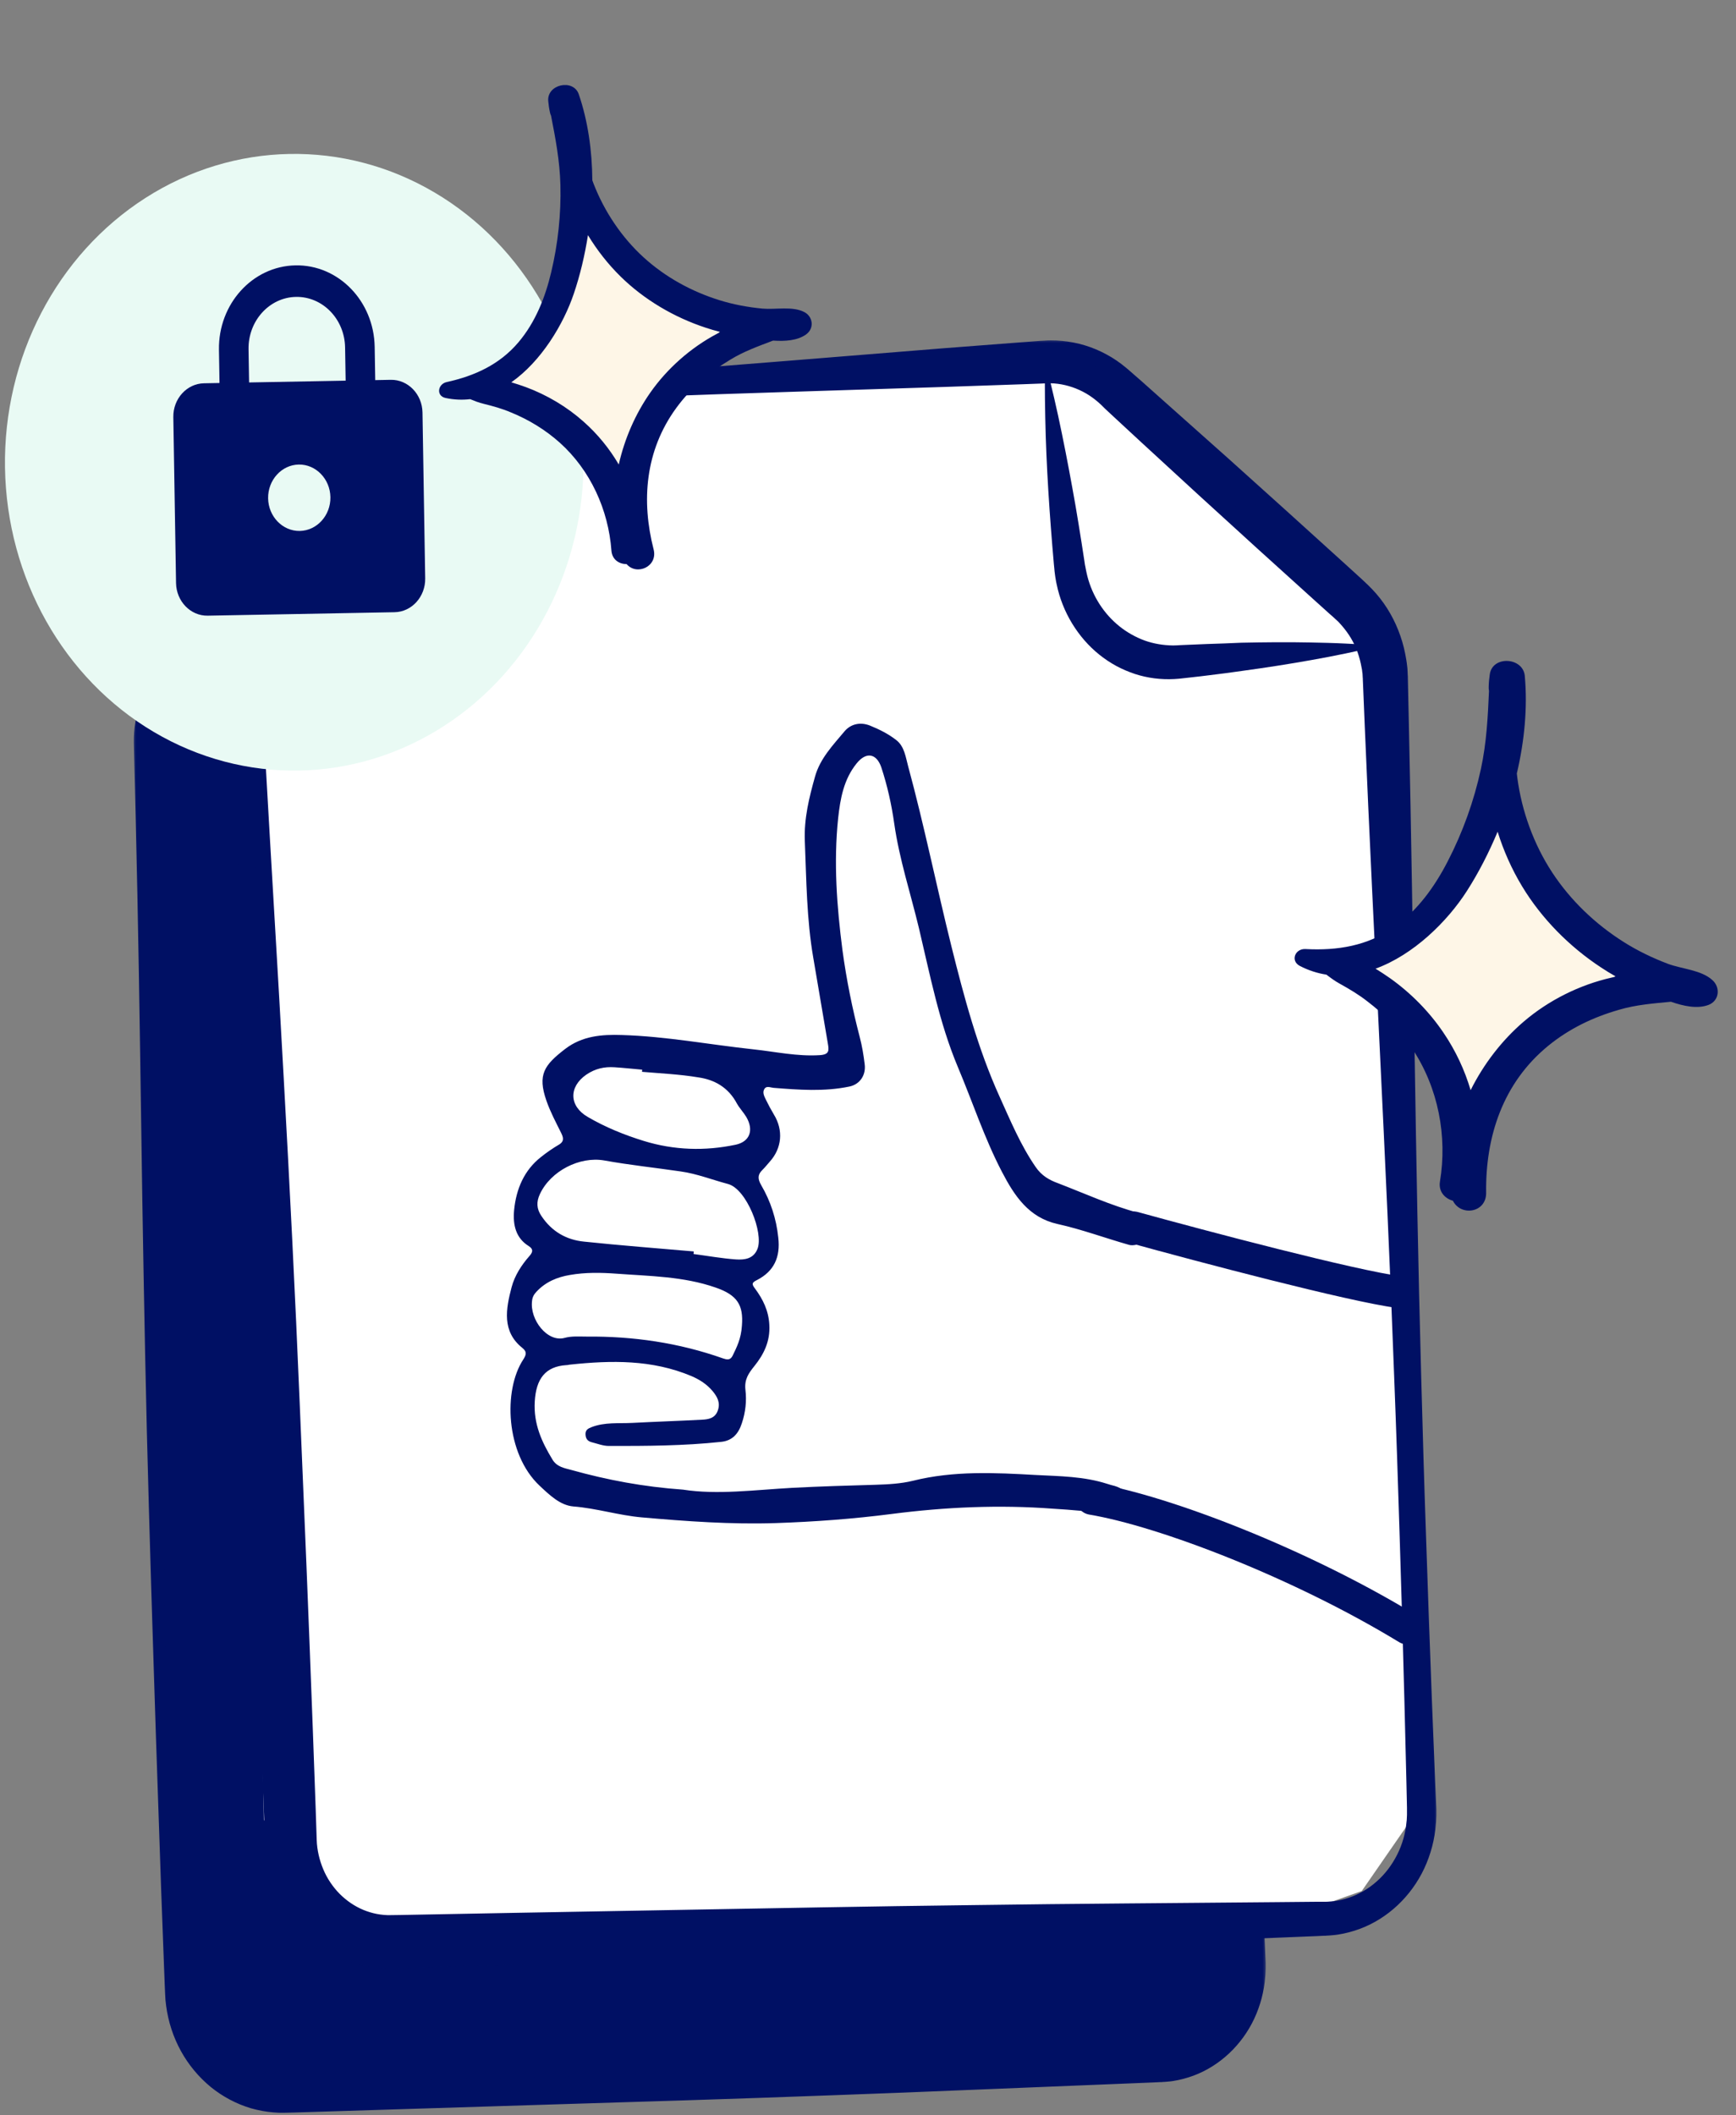 <svg width="165" height="201" viewBox="0 0 165 201" fill="none" xmlns="http://www.w3.org/2000/svg">
<rect x="0" y="0" width="165" height="201" fill="#808080" stroke="none"/>
<mask id="path-1-outside-1" maskUnits="userSpaceOnUse" x="12.479" y="55.199" width="108" height="146" fill="black">
<rect fill="white" x="12.479" y="55.199" width="108" height="146"/>
<path d="M22.058 60.781C26.596 60.536 31.125 60.26 35.663 59.973C37.927 59.824 40.191 59.675 42.465 59.516L45.867 59.282L49.268 59.037L56.061 58.527L62.853 57.985L76.428 56.89L83.221 56.369L84.917 56.242L85.126 56.231C85.196 56.231 85.266 56.221 85.346 56.221C85.505 56.21 85.665 56.199 85.824 56.199C86.144 56.199 86.463 56.21 86.782 56.242C88.079 56.359 89.335 56.741 90.482 57.368C91.061 57.677 91.6 58.049 92.108 58.474L92.298 58.633L92.467 58.782L92.796 59.069L93.455 59.643L96.068 61.971L101.295 66.627C104.766 69.742 108.237 72.877 111.688 76.013L112.985 77.193L113.304 77.491L113.463 77.64L113.643 77.81C113.763 77.927 113.882 78.043 114.002 78.171C114.112 78.299 114.231 78.416 114.341 78.543C115.229 79.564 115.917 80.775 116.366 82.083C116.595 82.731 116.755 83.412 116.865 84.092C116.895 84.262 116.915 84.432 116.934 84.602C116.954 84.772 116.974 84.942 116.974 85.123L116.984 85.378L116.994 85.506V85.623L117.004 86.08L117.084 89.704C117.513 109.061 117.643 128.418 118.181 147.775C118.311 152.612 118.451 157.448 118.62 162.285L118.87 169.534L119.139 176.784L119.428 184.034L119.508 185.851L119.528 186.308L119.538 186.542V186.787V187.031L119.528 187.276L119.518 187.52C119.518 187.605 119.508 187.68 119.498 187.765C119.408 189.051 119.069 190.326 118.53 191.485C117.443 193.813 115.488 195.663 113.164 196.524C112.586 196.736 111.987 196.896 111.379 196.991C111.229 197.013 111.07 197.034 110.92 197.044C110.77 197.066 110.611 197.066 110.461 197.076L110.341 197.087H110.232L110.022 197.098L109.593 197.119L106.192 197.257L92.577 197.81L85.774 198.086L78.962 198.341C69.885 198.681 60.808 198.958 51.732 199.234L38.117 199.659L31.304 199.872L27.903 199.978L27.045 200C26.875 200 26.716 200 26.546 200L26.048 199.968C25.379 199.914 24.721 199.787 24.073 199.606C22.786 199.224 21.559 198.575 20.502 197.714C19.445 196.842 18.537 195.758 17.859 194.525C17.18 193.292 16.732 191.921 16.542 190.496L16.482 189.965C16.472 189.784 16.462 189.614 16.452 189.433L16.412 188.519L16.343 186.702C16.153 181.865 15.983 177.028 15.824 172.192C15.654 167.355 15.495 162.519 15.345 157.682C15.195 152.846 15.036 148.009 14.906 143.172C14.627 133.489 14.447 123.805 14.288 114.132C14.138 104.448 14.018 94.775 13.819 85.091L13.739 81.466L13.659 77.841L13.48 70.571C13.46 69.327 13.669 68.094 14.088 66.935C14.507 65.787 15.136 64.714 15.924 63.821C16.712 62.917 17.669 62.184 18.716 61.663C19.764 61.142 20.901 60.844 22.058 60.781ZM22.078 61.1C20.961 61.163 19.863 61.461 18.856 61.961C17.839 62.481 16.921 63.194 16.173 64.065C15.425 64.937 14.826 65.968 14.437 67.084C14.058 68.19 13.879 69.38 13.919 70.56C14.018 72.973 14.138 75.397 14.258 77.81L14.437 81.434L14.627 85.059C15.136 94.722 15.724 104.384 16.283 114.047C16.831 123.709 17.36 133.372 17.799 143.045C18.018 147.881 18.218 152.718 18.417 157.544C18.627 162.381 18.816 167.217 19.006 172.054C19.195 176.89 19.375 181.727 19.544 186.563L19.604 188.381L19.634 189.274C19.644 189.402 19.644 189.519 19.654 189.646L19.694 190.018C19.823 190.996 20.133 191.953 20.592 192.814C21.06 193.675 21.679 194.44 22.417 195.046C23.155 195.663 24.003 196.12 24.891 196.385C25.339 196.524 25.798 196.609 26.267 196.651L26.616 196.672C26.736 196.672 26.855 196.672 26.965 196.672L27.803 196.662L31.204 196.598L38.017 196.47L51.642 196.226C60.719 196.066 69.805 195.886 78.882 195.779L85.695 195.694L92.507 195.631L106.132 195.514L109.533 195.482H109.962H110.172H110.282H110.381C110.511 195.471 110.641 195.482 110.77 195.461C110.9 195.45 111.03 195.439 111.159 195.429C111.678 195.365 112.187 195.248 112.685 195.078C113.683 194.738 114.61 194.196 115.418 193.473C116.226 192.761 116.895 191.868 117.393 190.879C117.892 189.891 118.201 188.796 118.301 187.669C118.311 187.595 118.321 187.531 118.321 187.456L118.331 187.244L118.341 187.031V186.819V186.606V186.383L118.331 185.926L118.291 184.108L118.111 176.848L117.912 169.588L117.693 162.327C117.543 157.491 117.383 152.654 117.194 147.818C116.486 128.471 115.378 109.146 114.571 89.811L114.421 86.186L114.401 85.729V85.612L114.391 85.516L114.381 85.325C114.381 85.197 114.361 85.07 114.341 84.942C114.331 84.815 114.311 84.687 114.281 84.56C114.192 84.049 114.062 83.55 113.892 83.071C113.723 82.593 113.503 82.125 113.244 81.689C112.985 81.254 112.685 80.85 112.356 80.467C112.276 80.371 112.187 80.286 112.107 80.191C112.027 80.095 111.927 80.01 111.838 79.925L111.698 79.797L111.538 79.649L111.209 79.362L109.912 78.192C106.441 75.067 102.99 71.931 99.539 68.774L94.382 64.033L91.809 61.652L91.171 61.057L90.881 60.77L90.722 60.621L90.582 60.494C90.203 60.164 89.804 59.867 89.365 59.611C88.507 59.112 87.55 58.782 86.572 58.655C86.323 58.623 86.084 58.602 85.834 58.602C85.715 58.602 85.585 58.602 85.465 58.602C85.405 58.602 85.326 58.602 85.256 58.612L85.046 58.623L83.341 58.687L76.528 58.92L62.913 59.356L56.1 59.58L49.288 59.824L45.887 59.952L42.485 60.09C40.221 60.185 37.947 60.281 35.683 60.387C31.145 60.611 26.606 60.844 22.078 61.1Z"/>
</mask>
<path d="M22.058 60.781C26.596 60.536 31.125 60.26 35.663 59.973C37.927 59.824 40.191 59.675 42.465 59.516L45.867 59.282L49.268 59.037L56.061 58.527L62.853 57.985L76.428 56.89L83.221 56.369L84.917 56.242L85.126 56.231C85.196 56.231 85.266 56.221 85.346 56.221C85.505 56.21 85.665 56.199 85.824 56.199C86.144 56.199 86.463 56.21 86.782 56.242C88.079 56.359 89.335 56.741 90.482 57.368C91.061 57.677 91.6 58.049 92.108 58.474L92.298 58.633L92.467 58.782L92.796 59.069L93.455 59.643L96.068 61.971L101.295 66.627C104.766 69.742 108.237 72.877 111.688 76.013L112.985 77.193L113.304 77.491L113.463 77.64L113.643 77.81C113.763 77.927 113.882 78.043 114.002 78.171C114.112 78.299 114.231 78.416 114.341 78.543C115.229 79.564 115.917 80.775 116.366 82.083C116.595 82.731 116.755 83.412 116.865 84.092C116.895 84.262 116.915 84.432 116.934 84.602C116.954 84.772 116.974 84.942 116.974 85.123L116.984 85.378L116.994 85.506V85.623L117.004 86.08L117.084 89.704C117.513 109.061 117.643 128.418 118.181 147.775C118.311 152.612 118.451 157.448 118.62 162.285L118.87 169.534L119.139 176.784L119.428 184.034L119.508 185.851L119.528 186.308L119.538 186.542V186.787V187.031L119.528 187.276L119.518 187.52C119.518 187.605 119.508 187.68 119.498 187.765C119.408 189.051 119.069 190.326 118.53 191.485C117.443 193.813 115.488 195.663 113.164 196.524C112.586 196.736 111.987 196.896 111.379 196.991C111.229 197.013 111.07 197.034 110.92 197.044C110.77 197.066 110.611 197.066 110.461 197.076L110.341 197.087H110.232L110.022 197.098L109.593 197.119L106.192 197.257L92.577 197.81L85.774 198.086L78.962 198.341C69.885 198.681 60.808 198.958 51.732 199.234L38.117 199.659L31.304 199.872L27.903 199.978L27.045 200C26.875 200 26.716 200 26.546 200L26.048 199.968C25.379 199.914 24.721 199.787 24.073 199.606C22.786 199.224 21.559 198.575 20.502 197.714C19.445 196.842 18.537 195.758 17.859 194.525C17.18 193.292 16.732 191.921 16.542 190.496L16.482 189.965C16.472 189.784 16.462 189.614 16.452 189.433L16.412 188.519L16.343 186.702C16.153 181.865 15.983 177.028 15.824 172.192C15.654 167.355 15.495 162.519 15.345 157.682C15.195 152.846 15.036 148.009 14.906 143.172C14.627 133.489 14.447 123.805 14.288 114.132C14.138 104.448 14.018 94.775 13.819 85.091L13.739 81.466L13.659 77.841L13.48 70.571C13.46 69.327 13.669 68.094 14.088 66.935C14.507 65.787 15.136 64.714 15.924 63.821C16.712 62.917 17.669 62.184 18.716 61.663C19.764 61.142 20.901 60.844 22.058 60.781ZM22.078 61.1C20.961 61.163 19.863 61.461 18.856 61.961C17.839 62.481 16.921 63.194 16.173 64.065C15.425 64.937 14.826 65.968 14.437 67.084C14.058 68.19 13.879 69.38 13.919 70.56C14.018 72.973 14.138 75.397 14.258 77.81L14.437 81.434L14.627 85.059C15.136 94.722 15.724 104.384 16.283 114.047C16.831 123.709 17.36 133.372 17.799 143.045C18.018 147.881 18.218 152.718 18.417 157.544C18.627 162.381 18.816 167.217 19.006 172.054C19.195 176.89 19.375 181.727 19.544 186.563L19.604 188.381L19.634 189.274C19.644 189.402 19.644 189.519 19.654 189.646L19.694 190.018C19.823 190.996 20.133 191.953 20.592 192.814C21.06 193.675 21.679 194.44 22.417 195.046C23.155 195.663 24.003 196.12 24.891 196.385C25.339 196.524 25.798 196.609 26.267 196.651L26.616 196.672C26.736 196.672 26.855 196.672 26.965 196.672L27.803 196.662L31.204 196.598L38.017 196.47L51.642 196.226C60.719 196.066 69.805 195.886 78.882 195.779L85.695 195.694L92.507 195.631L106.132 195.514L109.533 195.482H109.962H110.172H110.282H110.381C110.511 195.471 110.641 195.482 110.77 195.461C110.9 195.45 111.03 195.439 111.159 195.429C111.678 195.365 112.187 195.248 112.685 195.078C113.683 194.738 114.61 194.196 115.418 193.473C116.226 192.761 116.895 191.868 117.393 190.879C117.892 189.891 118.201 188.796 118.301 187.669C118.311 187.595 118.321 187.531 118.321 187.456L118.331 187.244L118.341 187.031V186.819V186.606V186.383L118.331 185.926L118.291 184.108L118.111 176.848L117.912 169.588L117.693 162.327C117.543 157.491 117.383 152.654 117.194 147.818C116.486 128.471 115.378 109.146 114.571 89.811L114.421 86.186L114.401 85.729V85.612L114.391 85.516L114.381 85.325C114.381 85.197 114.361 85.07 114.341 84.942C114.331 84.815 114.311 84.687 114.281 84.56C114.192 84.049 114.062 83.55 113.892 83.071C113.723 82.593 113.503 82.125 113.244 81.689C112.985 81.254 112.685 80.85 112.356 80.467C112.276 80.371 112.187 80.286 112.107 80.191C112.027 80.095 111.927 80.01 111.838 79.925L111.698 79.797L111.538 79.649L111.209 79.362L109.912 78.192C106.441 75.067 102.99 71.931 99.539 68.774L94.382 64.033L91.809 61.652L91.171 61.057L90.881 60.77L90.722 60.621L90.582 60.494C90.203 60.164 89.804 59.867 89.365 59.611C88.507 59.112 87.55 58.782 86.572 58.655C86.323 58.623 86.084 58.602 85.834 58.602C85.715 58.602 85.585 58.602 85.465 58.602C85.405 58.602 85.326 58.602 85.256 58.612L85.046 58.623L83.341 58.687L76.528 58.92L62.913 59.356L56.1 59.58L49.288 59.824L45.887 59.952L42.485 60.09C40.221 60.185 37.947 60.281 35.683 60.387C31.145 60.611 26.606 60.844 22.078 61.1Z" fill="#001064"/>
<path d="M22.058 60.781C26.596 60.536 31.125 60.26 35.663 59.973C37.927 59.824 40.191 59.675 42.465 59.516L45.867 59.282L49.268 59.037L56.061 58.527L62.853 57.985L76.428 56.89L83.221 56.369L84.917 56.242L85.126 56.231C85.196 56.231 85.266 56.221 85.346 56.221C85.505 56.21 85.665 56.199 85.824 56.199C86.144 56.199 86.463 56.21 86.782 56.242C88.079 56.359 89.335 56.741 90.482 57.368C91.061 57.677 91.6 58.049 92.108 58.474L92.298 58.633L92.467 58.782L92.796 59.069L93.455 59.643L96.068 61.971L101.295 66.627C104.766 69.742 108.237 72.877 111.688 76.013L112.985 77.193L113.304 77.491L113.463 77.64L113.643 77.81C113.763 77.927 113.882 78.043 114.002 78.171C114.112 78.299 114.231 78.416 114.341 78.543C115.229 79.564 115.917 80.775 116.366 82.083C116.595 82.731 116.755 83.412 116.865 84.092C116.895 84.262 116.915 84.432 116.934 84.602C116.954 84.772 116.974 84.942 116.974 85.123L116.984 85.378L116.994 85.506V85.623L117.004 86.08L117.084 89.704C117.513 109.061 117.643 128.418 118.181 147.775C118.311 152.612 118.451 157.448 118.62 162.285L118.87 169.534L119.139 176.784L119.428 184.034L119.508 185.851L119.528 186.308L119.538 186.542V186.787V187.031L119.528 187.276L119.518 187.52C119.518 187.605 119.508 187.68 119.498 187.765C119.408 189.051 119.069 190.326 118.53 191.485C117.443 193.813 115.488 195.663 113.164 196.524C112.586 196.736 111.987 196.896 111.379 196.991C111.229 197.013 111.07 197.034 110.92 197.044C110.77 197.066 110.611 197.066 110.461 197.076L110.341 197.087H110.232L110.022 197.098L109.593 197.119L106.192 197.257L92.577 197.81L85.774 198.086L78.962 198.341C69.885 198.681 60.808 198.958 51.732 199.234L38.117 199.659L31.304 199.872L27.903 199.978L27.045 200C26.875 200 26.716 200 26.546 200L26.048 199.968C25.379 199.914 24.721 199.787 24.073 199.606C22.786 199.224 21.559 198.575 20.502 197.714C19.445 196.842 18.537 195.758 17.859 194.525C17.18 193.292 16.732 191.921 16.542 190.496L16.482 189.965C16.472 189.784 16.462 189.614 16.452 189.433L16.412 188.519L16.343 186.702C16.153 181.865 15.983 177.028 15.824 172.192C15.654 167.355 15.495 162.519 15.345 157.682C15.195 152.846 15.036 148.009 14.906 143.172C14.627 133.489 14.447 123.805 14.288 114.132C14.138 104.448 14.018 94.775 13.819 85.091L13.739 81.466L13.659 77.841L13.48 70.571C13.46 69.327 13.669 68.094 14.088 66.935C14.507 65.787 15.136 64.714 15.924 63.821C16.712 62.917 17.669 62.184 18.716 61.663C19.764 61.142 20.901 60.844 22.058 60.781ZM22.078 61.1C20.961 61.163 19.863 61.461 18.856 61.961C17.839 62.481 16.921 63.194 16.173 64.065C15.425 64.937 14.826 65.968 14.437 67.084C14.058 68.19 13.879 69.38 13.919 70.56C14.018 72.973 14.138 75.397 14.258 77.81L14.437 81.434L14.627 85.059C15.136 94.722 15.724 104.384 16.283 114.047C16.831 123.709 17.36 133.372 17.799 143.045C18.018 147.881 18.218 152.718 18.417 157.544C18.627 162.381 18.816 167.217 19.006 172.054C19.195 176.89 19.375 181.727 19.544 186.563L19.604 188.381L19.634 189.274C19.644 189.402 19.644 189.519 19.654 189.646L19.694 190.018C19.823 190.996 20.133 191.953 20.592 192.814C21.06 193.675 21.679 194.44 22.417 195.046C23.155 195.663 24.003 196.12 24.891 196.385C25.339 196.524 25.798 196.609 26.267 196.651L26.616 196.672C26.736 196.672 26.855 196.672 26.965 196.672L27.803 196.662L31.204 196.598L38.017 196.47L51.642 196.226C60.719 196.066 69.805 195.886 78.882 195.779L85.695 195.694L92.507 195.631L106.132 195.514L109.533 195.482H109.962H110.172H110.282H110.381C110.511 195.471 110.641 195.482 110.77 195.461C110.9 195.45 111.03 195.439 111.159 195.429C111.678 195.365 112.187 195.248 112.685 195.078C113.683 194.738 114.61 194.196 115.418 193.473C116.226 192.761 116.895 191.868 117.393 190.879C117.892 189.891 118.201 188.796 118.301 187.669C118.311 187.595 118.321 187.531 118.321 187.456L118.331 187.244L118.341 187.031V186.819V186.606V186.383L118.331 185.926L118.291 184.108L118.111 176.848L117.912 169.588L117.693 162.327C117.543 157.491 117.383 152.654 117.194 147.818C116.486 128.471 115.378 109.146 114.571 89.811L114.421 86.186L114.401 85.729V85.612L114.391 85.516L114.381 85.325C114.381 85.197 114.361 85.07 114.341 84.942C114.331 84.815 114.311 84.687 114.281 84.56C114.192 84.049 114.062 83.55 113.892 83.071C113.723 82.593 113.503 82.125 113.244 81.689C112.985 81.254 112.685 80.85 112.356 80.467C112.276 80.371 112.187 80.286 112.107 80.191C112.027 80.095 111.927 80.01 111.838 79.925L111.698 79.797L111.538 79.649L111.209 79.362L109.912 78.192C106.441 75.067 102.99 71.931 99.539 68.774L94.382 64.033L91.809 61.652L91.171 61.057L90.881 60.77L90.722 60.621L90.582 60.494C90.203 60.164 89.804 59.867 89.365 59.611C88.507 59.112 87.55 58.782 86.572 58.655C86.323 58.623 86.084 58.602 85.834 58.602C85.715 58.602 85.585 58.602 85.465 58.602C85.405 58.602 85.326 58.602 85.256 58.612L85.046 58.623L83.341 58.687L76.528 58.92L62.913 59.356L56.1 59.58L49.288 59.824L45.887 59.952L42.485 60.09C40.221 60.185 37.947 60.281 35.683 60.387C31.145 60.611 26.606 60.844 22.078 61.1Z" stroke="#001064" stroke-width="1.517" mask="url(#path-1-outside-1)"/>
<path d="M85.345 57.422C85.644 58.485 85.894 59.548 86.143 60.611C86.393 61.674 86.622 62.747 86.841 63.821C87.28 65.958 87.679 68.105 88.058 70.263L88.328 71.878C88.417 72.421 88.497 72.952 88.587 73.494C88.667 74.036 88.757 74.568 88.836 75.11L88.896 75.514L88.916 75.609L88.936 75.695L88.966 75.865C88.986 75.982 89.006 76.088 89.036 76.205L89.076 76.375C89.086 76.428 89.106 76.481 89.116 76.545C89.574 78.32 90.602 79.893 91.968 80.988C92.307 81.265 92.677 81.509 93.055 81.722C93.434 81.934 93.823 82.115 94.233 82.264C95.04 82.551 95.898 82.689 96.766 82.7L97.095 82.689L97.474 82.668L98.242 82.636C98.751 82.615 99.27 82.593 99.778 82.572L101.314 82.519L102.85 82.455C104.905 82.413 106.95 82.391 109.015 82.434C110.042 82.455 111.069 82.476 112.107 82.529C113.134 82.572 114.171 82.636 115.199 82.721C114.191 82.976 113.174 83.199 112.167 83.412C111.159 83.624 110.142 83.816 109.124 83.996C107.099 84.358 105.065 84.677 103.03 84.953L101.504 85.166L99.978 85.357C99.469 85.421 98.96 85.485 98.452 85.538L97.684 85.623L97.305 85.665L96.866 85.697C95.689 85.761 94.482 85.612 93.345 85.24C92.776 85.049 92.218 84.815 91.689 84.528C91.16 84.241 90.652 83.901 90.173 83.518C88.268 81.987 86.881 79.723 86.373 77.257C86.353 77.183 86.343 77.108 86.323 77.023L86.283 76.789C86.253 76.63 86.233 76.481 86.213 76.322L86.183 76.088L86.173 75.971L86.163 75.865L86.123 75.461C86.073 74.919 86.034 74.376 85.984 73.824C85.944 73.282 85.894 72.74 85.854 72.187L85.734 70.55C85.585 68.371 85.465 66.181 85.395 63.991C85.365 62.896 85.335 61.801 85.325 60.696C85.315 59.622 85.305 58.517 85.345 57.422Z" fill="#001064"/>
<path d="M21.739 61.827L88.281 58.509L94.78 63.762L115.834 82.562L118.953 181.263V188.175L114.535 194.534L109.856 196.193L28.757 197.852H21.739L16.281 188.175L14.201 72.609V68.462L16.281 63.762L21.739 61.827Z" fill="#001064"/>
<path d="M30.875 38.181L101.548 34.644L108.449 40.245L130.81 60.291L134.123 165.537V172.907L129.43 179.687L124.461 181.456L38.329 183.225H30.875L25.078 172.907L22.869 49.679V45.257L25.078 40.245L30.875 38.181Z" fill="white"/>
<path fill-rule="evenodd" clip-rule="evenodd" d="M64.919 141.547C68.168 142.056 71.742 141.572 75.312 141.375C77.942 141.237 80.585 141.162 83.21 141.086C84.398 141.047 85.607 140.989 86.776 140.704C90.655 139.737 94.577 139.937 98.498 140.158C100.763 140.274 103.018 140.288 105.22 140.991C105.462 141.074 105.705 141.136 105.949 141.198C106.734 141.43 107.236 141.862 106.949 142.857C106.761 143.556 106.07 144.087 105.336 143.941C103.605 143.585 101.836 143.471 100.086 143.359C94.974 142.973 89.871 143.2 84.775 143.856C81.106 144.331 77.415 144.6 73.716 144.726C69.462 144.864 65.242 144.556 61.008 144.185C58.805 143.992 56.697 143.318 54.493 143.145C53.24 143.036 52.244 142.071 51.281 141.17C48.055 138.131 47.814 132.088 49.739 129.174C49.98 128.786 50.138 128.473 49.651 128.084C47.688 126.524 48.083 124.374 48.624 122.318C48.92 121.201 49.571 120.196 50.325 119.344C50.66 118.965 50.701 118.683 50.245 118.398C49.023 117.637 48.737 116.387 48.862 115.01C49.058 112.965 49.825 111.195 51.413 109.946C51.963 109.504 52.548 109.106 53.149 108.75C53.67 108.429 53.528 108.049 53.33 107.643C52.834 106.64 52.315 105.676 51.939 104.602C51.062 102.096 51.743 101.196 53.715 99.674C55.34 98.428 57.205 98.285 59.111 98.35C63.307 98.472 67.433 99.262 71.585 99.707C73.708 99.934 75.775 100.4 77.927 100.262C78.83 100.198 78.801 99.828 78.682 99.144C78.221 96.45 77.761 93.735 77.301 91.02C76.666 87.351 76.647 83.634 76.495 79.905C76.41 77.775 76.908 75.777 77.462 73.804C77.94 72.07 79.185 70.79 80.28 69.478C80.848 68.813 81.746 68.565 82.71 68.955C83.6 69.319 84.446 69.74 85.203 70.337C85.96 70.934 86.075 71.924 86.313 72.802C87.847 78.449 89.009 84.206 90.424 89.903C91.636 94.766 92.941 99.657 95.016 104.228C96.045 106.503 97.013 108.833 98.44 110.897C99.007 111.723 99.74 112.134 100.558 112.43C103.102 113.408 105.576 114.544 108.198 115.243C109.247 115.518 109.777 116.34 109.567 117.077C109.381 117.755 108.081 118.499 107.313 118.289C105.031 117.64 102.801 116.812 100.508 116.305C97.802 115.701 96.43 113.661 95.232 111.352C93.566 108.164 92.438 104.697 91.031 101.368C89.271 97.172 88.397 92.645 87.343 88.204C86.548 84.888 85.478 81.651 84.994 78.26C84.734 76.421 84.336 74.65 83.763 72.906C83.293 71.558 82.309 71.431 81.421 72.538C80.196 74.043 79.862 75.892 79.662 77.753C79.224 81.941 79.534 86.112 80.072 90.283C80.45 93.072 81.003 95.816 81.711 98.531C81.933 99.368 82.077 100.238 82.182 101.104C82.329 102.179 81.708 103.043 80.736 103.244C78.327 103.747 75.914 103.557 73.52 103.368C73.216 103.341 72.849 103.145 72.652 103.475C72.434 103.824 72.654 104.19 72.801 104.509C73.033 104.979 73.283 105.45 73.554 105.902C74.472 107.391 74.32 109.113 73.15 110.399C72.92 110.664 72.687 110.95 72.439 111.194C71.984 111.644 72.029 112.056 72.349 112.615C73.244 114.143 73.785 115.803 73.972 117.596C74.191 119.473 73.552 120.805 71.96 121.625C71.424 121.885 71.451 122.03 71.763 122.445C72.508 123.449 73.055 124.538 73.122 125.892C73.212 127.451 72.601 128.684 71.713 129.79C71.163 130.477 70.737 131.052 70.85 132.062C70.979 133.115 70.857 134.207 70.51 135.238C70.183 136.25 69.598 136.893 68.557 137.006C64.991 137.388 61.416 137.402 57.842 137.396C57.307 137.39 56.788 137.181 56.281 137.055C55.887 136.959 55.673 136.757 55.651 136.306C55.627 135.875 55.905 135.736 56.201 135.619C57.463 135.117 58.808 135.275 60.113 135.206C62.301 135.091 64.505 135.019 66.693 134.904C67.326 134.878 67.984 134.772 68.235 133.998C68.483 133.264 68.162 132.705 67.725 132.177C67.164 131.515 66.49 131.089 65.713 130.755C61.973 129.183 58.106 129.253 54.194 129.666C54.059 129.674 53.941 129.725 53.827 129.715C51.829 129.846 50.955 131.015 50.827 133.168C50.701 135.301 51.487 137.003 52.505 138.684C52.928 139.395 53.646 139.499 54.301 139.678C57.726 140.632 61.136 141.277 64.919 141.547ZM65.937 118.914C65.931 118.995 65.925 119.076 65.919 119.157C67.262 119.336 68.601 119.576 69.951 119.673C70.749 119.723 71.617 119.635 71.997 118.668C72.59 117.169 70.965 112.964 69.184 112.502C67.686 112.105 66.239 111.529 64.707 111.314C62.288 110.959 59.842 110.704 57.428 110.268C55.108 109.861 52.344 111.252 51.313 113.469C50.971 114.194 50.995 114.87 51.459 115.544C52.453 117.039 53.846 117.815 55.515 117.981C58.985 118.346 62.463 118.61 65.937 118.914ZM70.518 125.95C70.667 124.023 70.091 123.054 68.005 122.341C64.952 121.277 61.742 121.262 58.587 121.026C57.123 120.919 55.635 120.891 54.162 121.15C52.961 121.351 51.856 121.805 50.98 122.749C50.751 122.995 50.596 123.267 50.57 123.612C50.337 125.388 52.023 127.577 53.663 127.128C54.327 126.942 55.049 127.005 55.737 127.004C60.175 126.963 64.504 127.587 68.728 129.08C69.064 129.191 69.401 129.282 69.627 128.832C70.014 128.029 70.439 127.229 70.518 125.95ZM61.021 101.845C61.026 101.784 61.032 101.703 61.037 101.642C60.163 101.566 59.292 101.469 58.417 101.413C57.447 101.348 56.572 101.537 55.724 102.116C54.048 103.276 54.08 105.096 55.855 106.129C57.538 107.113 59.336 107.842 61.184 108.412C64.06 109.297 66.996 109.391 69.931 108.77C71.272 108.479 71.662 107.39 70.936 106.142C70.665 105.69 70.293 105.31 70.041 104.86C69.223 103.318 67.903 102.59 66.371 102.374C64.597 102.076 62.806 102.001 61.021 101.845Z" fill="#001064"/>
<mask id="path-6-outside-2" maskUnits="userSpaceOnUse" x="21.787" y="32.103" width="115" height="155" fill="black">
<rect fill="white" x="21.787" y="32.103" width="115" height="155"/>
<path d="M31.926 37.984C36.76 37.723 41.584 37.429 46.418 37.123C48.83 36.965 51.242 36.806 53.664 36.636L57.287 36.387L60.91 36.127L68.145 35.583L75.381 35.006L89.841 33.84L97.077 33.285L98.883 33.149L99.106 33.138C99.18 33.138 99.255 33.126 99.34 33.126C99.51 33.115 99.68 33.103 99.85 33.103C100.19 33.103 100.53 33.115 100.87 33.149C102.251 33.273 103.59 33.681 104.812 34.349C105.428 34.677 106.002 35.074 106.543 35.527L106.745 35.697L106.926 35.855L107.276 36.161L107.978 36.772L110.761 39.252L116.329 44.211C120.026 47.529 123.724 50.869 127.4 54.209L128.781 55.466L129.121 55.783L129.291 55.942L129.482 56.123C129.61 56.248 129.737 56.372 129.865 56.508C129.982 56.644 130.109 56.768 130.226 56.904C131.172 57.991 131.905 59.282 132.383 60.675C132.627 61.365 132.797 62.09 132.914 62.815C132.946 62.996 132.967 63.177 132.988 63.358C133.01 63.539 133.031 63.721 133.031 63.913L133.041 64.185L133.052 64.321V64.445L133.063 64.932L133.148 68.793C133.605 89.412 133.743 110.031 134.316 130.65C134.455 135.802 134.603 140.954 134.784 146.106L135.05 153.828L135.336 161.55L135.645 169.273L135.73 171.209L135.751 171.696L135.761 171.945V172.205V172.466L135.751 172.726L135.74 172.987C135.74 173.077 135.73 173.156 135.719 173.247C135.623 174.617 135.262 175.976 134.688 177.21C133.53 179.69 131.448 181.66 128.972 182.577C128.356 182.803 127.718 182.973 127.07 183.075C126.911 183.098 126.741 183.12 126.582 183.132C126.422 183.154 126.252 183.154 126.093 183.166L125.965 183.177H125.849L125.625 183.188L125.169 183.211L121.546 183.358L107.043 183.947L99.797 184.241L92.54 184.513C82.871 184.876 73.203 185.17 63.534 185.464L49.032 185.917L41.775 186.144L38.152 186.257L37.238 186.28C37.057 186.28 36.888 186.28 36.707 186.28L36.176 186.246C35.464 186.189 34.763 186.053 34.072 185.861C32.701 185.453 31.395 184.762 30.268 183.845C29.142 182.917 28.175 181.762 27.453 180.448C26.73 179.135 26.252 177.674 26.05 176.157L25.986 175.591C25.976 175.398 25.965 175.217 25.955 175.025L25.912 174.051L25.838 172.115C25.636 166.963 25.455 161.811 25.285 156.659C25.105 151.507 24.935 146.355 24.775 141.203C24.616 136.051 24.446 130.899 24.308 125.747C24.01 115.432 23.819 105.117 23.649 94.813C23.49 84.498 23.362 74.194 23.15 63.879L23.065 60.018L22.98 56.157L22.788 48.412C22.767 47.087 22.99 45.774 23.437 44.54C23.883 43.317 24.552 42.173 25.392 41.222C26.231 40.26 27.251 39.478 28.366 38.923C29.482 38.369 30.693 38.052 31.926 37.984ZM31.947 38.323C30.757 38.391 29.588 38.708 28.515 39.24C27.431 39.795 26.454 40.554 25.657 41.483C24.86 42.411 24.223 43.509 23.808 44.698C23.405 45.876 23.213 47.144 23.256 48.401C23.362 50.971 23.49 53.553 23.617 56.123L23.808 59.984L24.01 63.845C24.552 74.138 25.179 84.43 25.774 94.723C26.358 105.015 26.922 115.308 27.389 125.612C27.623 130.763 27.835 135.915 28.048 141.056C28.271 146.208 28.473 151.36 28.675 156.512C28.877 161.664 29.068 166.816 29.248 171.967L29.312 173.904L29.344 174.855C29.355 174.991 29.355 175.115 29.365 175.251L29.408 175.647C29.546 176.689 29.875 177.708 30.364 178.625C30.863 179.542 31.522 180.358 32.308 181.003C33.094 181.66 33.998 182.147 34.943 182.43C35.421 182.577 35.91 182.668 36.409 182.713L36.781 182.736C36.909 182.736 37.036 182.736 37.153 182.736L38.046 182.724L41.669 182.656L48.925 182.52L63.439 182.26C73.107 182.09 82.786 181.898 92.455 181.784L99.712 181.694L106.968 181.626L121.482 181.501L125.105 181.467H125.562H125.785H125.902H126.008C126.146 181.456 126.284 181.467 126.422 181.445C126.56 181.433 126.699 181.422 126.837 181.411C127.389 181.343 127.931 181.218 128.462 181.037C129.525 180.675 130.513 180.097 131.373 179.327C132.234 178.569 132.946 177.618 133.477 176.565C134.008 175.512 134.338 174.345 134.444 173.145C134.455 173.066 134.465 172.998 134.465 172.919L134.476 172.692L134.486 172.466V172.239V172.013V171.775L134.476 171.288L134.433 169.352L134.242 161.618L134.03 153.885L133.796 146.151C133.636 140.999 133.466 135.847 133.265 130.696C132.51 110.088 131.331 89.503 130.47 68.906L130.311 65.045L130.29 64.558V64.434L130.279 64.332L130.268 64.128C130.268 63.992 130.247 63.856 130.226 63.721C130.215 63.585 130.194 63.449 130.162 63.313C130.067 62.77 129.928 62.237 129.748 61.728C129.567 61.218 129.333 60.72 129.057 60.256C128.781 59.792 128.462 59.361 128.112 58.954C128.027 58.852 127.931 58.761 127.846 58.659C127.761 58.557 127.655 58.467 127.559 58.376L127.41 58.24L127.24 58.082L126.89 57.776L125.509 56.531C121.811 53.202 118.135 49.861 114.459 46.498L108.966 41.449L106.225 38.912L105.545 38.278L105.237 37.972L105.067 37.814L104.918 37.678C104.514 37.327 104.089 37.01 103.622 36.738C102.708 36.206 101.688 35.855 100.647 35.719C100.381 35.685 100.126 35.663 99.86 35.663C99.733 35.663 99.595 35.663 99.467 35.663C99.403 35.663 99.319 35.663 99.244 35.674L99.021 35.685L97.204 35.753L89.948 36.002L75.445 36.466L68.188 36.704L60.931 36.965L57.308 37.1L53.685 37.248C51.273 37.35 48.851 37.452 46.439 37.565C41.605 37.803 36.771 38.052 31.947 38.323Z"/>
</mask>
<path d="M31.926 37.984C36.76 37.723 41.584 37.429 46.418 37.123C48.83 36.965 51.242 36.806 53.664 36.636L57.287 36.387L60.91 36.127L68.145 35.583L75.381 35.006L89.841 33.84L97.077 33.285L98.883 33.149L99.106 33.138C99.18 33.138 99.255 33.126 99.34 33.126C99.51 33.115 99.68 33.103 99.85 33.103C100.19 33.103 100.53 33.115 100.87 33.149C102.251 33.273 103.59 33.681 104.812 34.349C105.428 34.677 106.002 35.074 106.543 35.527L106.745 35.697L106.926 35.855L107.276 36.161L107.978 36.772L110.761 39.252L116.329 44.211C120.026 47.529 123.724 50.869 127.4 54.209L128.781 55.466L129.121 55.783L129.291 55.942L129.482 56.123C129.61 56.248 129.737 56.372 129.865 56.508C129.982 56.644 130.109 56.768 130.226 56.904C131.172 57.991 131.905 59.282 132.383 60.675C132.627 61.365 132.797 62.09 132.914 62.815C132.946 62.996 132.967 63.177 132.988 63.358C133.01 63.539 133.031 63.721 133.031 63.913L133.041 64.185L133.052 64.321V64.445L133.063 64.932L133.148 68.793C133.605 89.412 133.743 110.031 134.316 130.65C134.455 135.802 134.603 140.954 134.784 146.106L135.05 153.828L135.336 161.55L135.645 169.273L135.73 171.209L135.751 171.696L135.761 171.945V172.205V172.466L135.751 172.726L135.74 172.987C135.74 173.077 135.73 173.156 135.719 173.247C135.623 174.617 135.262 175.976 134.688 177.21C133.53 179.69 131.448 181.66 128.972 182.577C128.356 182.803 127.718 182.973 127.07 183.075C126.911 183.098 126.741 183.12 126.582 183.132C126.422 183.154 126.252 183.154 126.093 183.166L125.965 183.177H125.849L125.625 183.188L125.169 183.211L121.546 183.358L107.043 183.947L99.797 184.241L92.54 184.513C82.871 184.876 73.203 185.17 63.534 185.464L49.032 185.917L41.775 186.144L38.152 186.257L37.238 186.28C37.057 186.28 36.888 186.28 36.707 186.28L36.176 186.246C35.464 186.189 34.763 186.053 34.072 185.861C32.701 185.453 31.395 184.762 30.268 183.845C29.142 182.917 28.175 181.762 27.453 180.448C26.73 179.135 26.252 177.674 26.05 176.157L25.986 175.591C25.976 175.398 25.965 175.217 25.955 175.025L25.912 174.051L25.838 172.115C25.636 166.963 25.455 161.811 25.285 156.659C25.105 151.507 24.935 146.355 24.775 141.203C24.616 136.051 24.446 130.899 24.308 125.747C24.01 115.432 23.819 105.117 23.649 94.813C23.49 84.498 23.362 74.194 23.15 63.879L23.065 60.018L22.98 56.157L22.788 48.412C22.767 47.087 22.99 45.774 23.437 44.54C23.883 43.317 24.552 42.173 25.392 41.222C26.231 40.26 27.251 39.478 28.366 38.923C29.482 38.369 30.693 38.052 31.926 37.984ZM31.947 38.323C30.757 38.391 29.588 38.708 28.515 39.24C27.431 39.795 26.454 40.554 25.657 41.483C24.86 42.411 24.223 43.509 23.808 44.698C23.405 45.876 23.213 47.144 23.256 48.401C23.362 50.971 23.49 53.553 23.617 56.123L23.808 59.984L24.01 63.845C24.552 74.138 25.179 84.43 25.774 94.723C26.358 105.015 26.922 115.308 27.389 125.612C27.623 130.763 27.835 135.915 28.048 141.056C28.271 146.208 28.473 151.36 28.675 156.512C28.877 161.664 29.068 166.816 29.248 171.967L29.312 173.904L29.344 174.855C29.355 174.991 29.355 175.115 29.365 175.251L29.408 175.647C29.546 176.689 29.875 177.708 30.364 178.625C30.863 179.542 31.522 180.358 32.308 181.003C33.094 181.66 33.998 182.147 34.943 182.43C35.421 182.577 35.91 182.668 36.409 182.713L36.781 182.736C36.909 182.736 37.036 182.736 37.153 182.736L38.046 182.724L41.669 182.656L48.925 182.52L63.439 182.26C73.107 182.09 82.786 181.898 92.455 181.784L99.712 181.694L106.968 181.626L121.482 181.501L125.105 181.467H125.562H125.785H125.902H126.008C126.146 181.456 126.284 181.467 126.422 181.445C126.56 181.433 126.699 181.422 126.837 181.411C127.389 181.343 127.931 181.218 128.462 181.037C129.525 180.675 130.513 180.097 131.373 179.327C132.234 178.569 132.946 177.618 133.477 176.565C134.008 175.512 134.338 174.345 134.444 173.145C134.455 173.066 134.465 172.998 134.465 172.919L134.476 172.692L134.486 172.466V172.239V172.013V171.775L134.476 171.288L134.433 169.352L134.242 161.618L134.03 153.885L133.796 146.151C133.636 140.999 133.466 135.847 133.265 130.696C132.51 110.088 131.331 89.503 130.47 68.906L130.311 65.045L130.29 64.558V64.434L130.279 64.332L130.268 64.128C130.268 63.992 130.247 63.856 130.226 63.721C130.215 63.585 130.194 63.449 130.162 63.313C130.067 62.77 129.928 62.237 129.748 61.728C129.567 61.218 129.333 60.72 129.057 60.256C128.781 59.792 128.462 59.361 128.112 58.954C128.027 58.852 127.931 58.761 127.846 58.659C127.761 58.557 127.655 58.467 127.559 58.376L127.41 58.24L127.24 58.082L126.89 57.776L125.509 56.531C121.811 53.202 118.135 49.861 114.459 46.498L108.966 41.449L106.225 38.912L105.545 38.278L105.237 37.972L105.067 37.814L104.918 37.678C104.514 37.327 104.089 37.01 103.622 36.738C102.708 36.206 101.688 35.855 100.647 35.719C100.381 35.685 100.126 35.663 99.86 35.663C99.733 35.663 99.595 35.663 99.467 35.663C99.403 35.663 99.319 35.663 99.244 35.674L99.021 35.685L97.204 35.753L89.948 36.002L75.445 36.466L68.188 36.704L60.931 36.965L57.308 37.1L53.685 37.248C51.273 37.35 48.851 37.452 46.439 37.565C41.605 37.803 36.771 38.052 31.947 38.323Z" fill="#001064"/>
<path d="M31.926 37.984C36.76 37.723 41.584 37.429 46.418 37.123C48.83 36.965 51.242 36.806 53.664 36.636L57.287 36.387L60.91 36.127L68.145 35.583L75.381 35.006L89.841 33.84L97.077 33.285L98.883 33.149L99.106 33.138C99.18 33.138 99.255 33.126 99.34 33.126C99.51 33.115 99.68 33.103 99.85 33.103C100.19 33.103 100.53 33.115 100.87 33.149C102.251 33.273 103.59 33.681 104.812 34.349C105.428 34.677 106.002 35.074 106.543 35.527L106.745 35.697L106.926 35.855L107.276 36.161L107.978 36.772L110.761 39.252L116.329 44.211C120.026 47.529 123.724 50.869 127.4 54.209L128.781 55.466L129.121 55.783L129.291 55.942L129.482 56.123C129.61 56.248 129.737 56.372 129.865 56.508C129.982 56.644 130.109 56.768 130.226 56.904C131.172 57.991 131.905 59.282 132.383 60.675C132.627 61.365 132.797 62.09 132.914 62.815C132.946 62.996 132.967 63.177 132.988 63.358C133.01 63.539 133.031 63.721 133.031 63.913L133.041 64.185L133.052 64.321V64.445L133.063 64.932L133.148 68.793C133.605 89.412 133.743 110.031 134.316 130.65C134.455 135.802 134.603 140.954 134.784 146.106L135.05 153.828L135.336 161.55L135.645 169.273L135.73 171.209L135.751 171.696L135.761 171.945V172.205V172.466L135.751 172.726L135.74 172.987C135.74 173.077 135.73 173.156 135.719 173.247C135.623 174.617 135.262 175.976 134.688 177.21C133.53 179.69 131.448 181.66 128.972 182.577C128.356 182.803 127.718 182.973 127.07 183.075C126.911 183.098 126.741 183.12 126.582 183.132C126.422 183.154 126.252 183.154 126.093 183.166L125.965 183.177H125.849L125.625 183.188L125.169 183.211L121.546 183.358L107.043 183.947L99.797 184.241L92.54 184.513C82.871 184.876 73.203 185.17 63.534 185.464L49.032 185.917L41.775 186.144L38.152 186.257L37.238 186.28C37.057 186.28 36.888 186.28 36.707 186.28L36.176 186.246C35.464 186.189 34.763 186.053 34.072 185.861C32.701 185.453 31.395 184.762 30.268 183.845C29.142 182.917 28.175 181.762 27.453 180.448C26.73 179.135 26.252 177.674 26.05 176.157L25.986 175.591C25.976 175.398 25.965 175.217 25.955 175.025L25.912 174.051L25.838 172.115C25.636 166.963 25.455 161.811 25.285 156.659C25.105 151.507 24.935 146.355 24.775 141.203C24.616 136.051 24.446 130.899 24.308 125.747C24.01 115.432 23.819 105.117 23.649 94.813C23.49 84.498 23.362 74.194 23.15 63.879L23.065 60.018L22.98 56.157L22.788 48.412C22.767 47.087 22.99 45.774 23.437 44.54C23.883 43.317 24.552 42.173 25.392 41.222C26.231 40.26 27.251 39.478 28.366 38.923C29.482 38.369 30.693 38.052 31.926 37.984ZM31.947 38.323C30.757 38.391 29.588 38.708 28.515 39.24C27.431 39.795 26.454 40.554 25.657 41.483C24.86 42.411 24.223 43.509 23.808 44.698C23.405 45.876 23.213 47.144 23.256 48.401C23.362 50.971 23.49 53.553 23.617 56.123L23.808 59.984L24.01 63.845C24.552 74.138 25.179 84.43 25.774 94.723C26.358 105.015 26.922 115.308 27.389 125.612C27.623 130.763 27.835 135.915 28.048 141.056C28.271 146.208 28.473 151.36 28.675 156.512C28.877 161.664 29.068 166.816 29.248 171.967L29.312 173.904L29.344 174.855C29.355 174.991 29.355 175.115 29.365 175.251L29.408 175.647C29.546 176.689 29.875 177.708 30.364 178.625C30.863 179.542 31.522 180.358 32.308 181.003C33.094 181.66 33.998 182.147 34.943 182.43C35.421 182.577 35.91 182.668 36.409 182.713L36.781 182.736C36.909 182.736 37.036 182.736 37.153 182.736L38.046 182.724L41.669 182.656L48.925 182.52L63.439 182.26C73.107 182.09 82.786 181.898 92.455 181.784L99.712 181.694L106.968 181.626L121.482 181.501L125.105 181.467H125.562H125.785H125.902H126.008C126.146 181.456 126.284 181.467 126.422 181.445C126.56 181.433 126.699 181.422 126.837 181.411C127.389 181.343 127.931 181.218 128.462 181.037C129.525 180.675 130.513 180.097 131.373 179.327C132.234 178.569 132.946 177.618 133.477 176.565C134.008 175.512 134.338 174.345 134.444 173.145C134.455 173.066 134.465 172.998 134.465 172.919L134.476 172.692L134.486 172.466V172.239V172.013V171.775L134.476 171.288L134.433 169.352L134.242 161.618L134.03 153.885L133.796 146.151C133.636 140.999 133.466 135.847 133.265 130.696C132.51 110.088 131.331 89.503 130.47 68.906L130.311 65.045L130.29 64.558V64.434L130.279 64.332L130.268 64.128C130.268 63.992 130.247 63.856 130.226 63.721C130.215 63.585 130.194 63.449 130.162 63.313C130.067 62.77 129.928 62.237 129.748 61.728C129.567 61.218 129.333 60.72 129.057 60.256C128.781 59.792 128.462 59.361 128.112 58.954C128.027 58.852 127.931 58.761 127.846 58.659C127.761 58.557 127.655 58.467 127.559 58.376L127.41 58.24L127.24 58.082L126.89 57.776L125.509 56.531C121.811 53.202 118.135 49.861 114.459 46.498L108.966 41.449L106.225 38.912L105.545 38.278L105.237 37.972L105.067 37.814L104.918 37.678C104.514 37.327 104.089 37.01 103.622 36.738C102.708 36.206 101.688 35.855 100.647 35.719C100.381 35.685 100.126 35.663 99.86 35.663C99.733 35.663 99.595 35.663 99.467 35.663C99.403 35.663 99.319 35.663 99.244 35.674L99.021 35.685L97.204 35.753L89.948 36.002L75.445 36.466L68.188 36.704L60.931 36.965L57.308 37.1L53.685 37.248C51.273 37.35 48.851 37.452 46.439 37.565C41.605 37.803 36.771 38.052 31.947 38.323Z" stroke="#001064" stroke-width="1.517" mask="url(#path-6-outside-2)"/>
<path d="M99.339 34.406C99.658 35.538 99.924 36.671 100.189 37.803C100.455 38.935 100.699 40.079 100.933 41.223C101.401 43.498 101.826 45.786 102.229 48.084L102.516 49.805C102.612 50.383 102.697 50.949 102.792 51.526C102.877 52.104 102.973 52.67 103.058 53.248L103.122 53.678L103.143 53.78L103.164 53.87L103.196 54.051C103.217 54.176 103.239 54.289 103.271 54.414L103.313 54.595C103.324 54.652 103.345 54.708 103.356 54.776C103.844 56.667 104.939 58.343 106.394 59.509C106.755 59.803 107.149 60.064 107.552 60.29C107.956 60.517 108.37 60.709 108.806 60.868C109.667 61.174 110.58 61.321 111.505 61.332L111.855 61.321L112.259 61.298L113.077 61.264C113.619 61.242 114.172 61.219 114.713 61.196L116.35 61.14L117.986 61.072C120.174 61.026 122.353 61.004 124.552 61.049C125.646 61.072 126.741 61.094 127.846 61.151C128.94 61.196 130.045 61.264 131.139 61.355C130.066 61.627 128.982 61.864 127.909 62.091C126.836 62.317 125.752 62.521 124.669 62.714C122.512 63.099 120.344 63.438 118.177 63.733L116.551 63.959L114.926 64.163C114.384 64.231 113.842 64.299 113.3 64.355L112.482 64.446L112.078 64.491L111.611 64.525C110.357 64.593 109.072 64.435 107.86 64.038C107.255 63.834 106.66 63.585 106.097 63.28C105.534 62.974 104.992 62.612 104.482 62.204C102.452 60.574 100.976 58.162 100.434 55.535C100.412 55.456 100.402 55.376 100.381 55.286L100.338 55.037C100.306 54.867 100.285 54.708 100.264 54.538L100.232 54.289L100.221 54.165L100.211 54.051L100.168 53.621C100.115 53.044 100.072 52.466 100.019 51.877C99.977 51.3 99.924 50.722 99.881 50.134L99.754 48.39C99.594 46.069 99.467 43.736 99.392 41.404C99.361 40.237 99.329 39.071 99.318 37.894C99.308 36.75 99.297 35.572 99.339 34.406Z" fill="#001064"/>
<ellipse rx="27.492" ry="29.296" transform="matrix(1 -0.019 0.016 1 27.967 43.925)" fill="#E9FAF4"/>
<path d="M37.144 36.091L35.664 36.119L35.612 32.964C35.541 28.611 32.168 25.139 28.083 25.215C23.998 25.291 20.74 28.885 20.811 33.239L20.863 36.393L19.383 36.421C17.755 36.451 16.446 37.895 16.474 39.63L16.732 55.403C16.76 57.138 18.115 58.533 19.743 58.502L37.505 58.173C39.133 58.143 40.442 56.699 40.413 54.964L40.156 39.191C40.127 37.456 38.772 36.061 37.144 36.091ZM28.495 50.451C26.867 50.481 25.512 49.087 25.483 47.352C25.455 45.617 26.764 44.172 28.392 44.142C30.02 44.112 31.376 45.507 31.404 47.242C31.432 48.977 30.123 50.421 28.495 50.451ZM32.852 36.171L23.675 36.341L23.623 33.186C23.579 30.489 25.601 28.259 28.132 28.212C30.663 28.165 32.756 30.319 32.8 33.016L32.852 36.171Z" fill="#001064"/>
<path d="M61.526 26.532L55.834 20.395L55.159 22.973L51.144 32.335L45.065 36.639L54.401 40.804L59.649 47.642L62.118 39.209L69.867 31.512L68.996 29.864L61.526 26.532Z" fill="#FEF6E7"/>
<path d="M76.44 29.651C75.327 29.073 73.734 29.435 72.473 29.324C71.084 29.191 69.72 28.939 68.406 28.532C65.711 27.699 63.228 26.322 61.184 24.465C59.084 22.556 57.443 20.099 56.421 17.466C56.386 17.36 56.334 17.242 56.299 17.136C56.278 14.296 55.875 11.486 55.013 8.965C54.506 7.454 51.938 8.001 52.111 9.63C52.143 9.979 52.191 10.324 52.268 10.664C52.291 10.789 52.325 10.895 52.375 10.997C52.802 13.172 53.208 15.318 53.264 17.585C53.333 20.351 53.038 23.159 52.386 25.88C51.824 28.243 50.904 30.599 49.283 32.517C47.498 34.632 45.122 35.721 42.453 36.305C41.603 36.497 41.435 37.614 42.34 37.815C43.146 37.988 43.943 38.017 44.686 37.928C45.105 38.1 45.506 38.26 45.977 38.373C46.869 38.592 47.735 38.833 48.576 39.193C50.284 39.89 51.856 40.858 53.208 42.066C56.118 44.68 57.828 48.448 58.113 52.316C58.179 53.192 58.858 53.601 59.556 53.602C60.521 54.728 62.546 53.84 62.123 52.199C60.949 47.625 61.302 42.833 64.282 38.758C65.648 36.892 67.377 35.403 69.375 34.199C70.671 33.397 72.084 32.895 73.476 32.365C74.606 32.438 75.773 32.375 76.611 31.782C77.434 31.191 77.259 30.064 76.44 29.651ZM68.134 31.724C65.631 33.049 63.401 35.029 61.802 37.316C60.387 39.337 59.359 41.699 58.811 44.14C57.933 42.64 56.813 41.256 55.464 40.064C53.89 38.66 51.995 37.532 49.983 36.785C49.534 36.619 49.073 36.472 48.597 36.328C51.444 34.333 53.55 30.827 54.538 27.908C55.134 26.152 55.581 24.266 55.883 22.345C56.746 23.767 57.778 25.089 58.986 26.277C61.215 28.467 64.047 30.144 67.066 31.137C67.512 31.287 67.97 31.418 68.425 31.534C68.347 31.615 68.248 31.668 68.134 31.724Z" fill="#001064"/>
<path d="M147.37 85.273L142.803 76.9L141.391 79.499L134.559 88.469L126.819 91.325L135.865 98.646L139.765 107.647L144.67 99.224L155.12 93.181L154.608 91.129L147.37 85.273Z" fill="#FEF6E7"/>
<path d="M162.753 93.127C161.696 92.165 159.869 92.081 158.529 91.583C157.055 91.023 155.639 90.341 154.318 89.505C151.61 87.793 149.275 85.553 147.544 82.924C145.766 80.22 144.63 77.059 144.214 73.892C144.204 73.767 144.179 73.622 144.169 73.497C144.895 70.405 145.198 67.231 144.926 64.234C144.773 62.44 141.839 62.265 141.597 64.087C141.54 64.476 141.501 64.866 141.495 65.258C141.487 65.4 141.497 65.525 141.524 65.652C141.414 68.143 141.29 70.596 140.753 73.076C140.099 76.102 139.037 79.065 137.611 81.826C136.377 84.225 134.756 86.509 132.49 88.109C129.992 89.872 127.123 90.344 124.069 90.179C123.096 90.133 122.618 91.297 123.548 91.786C124.379 92.215 125.237 92.486 126.068 92.612C126.478 92.924 126.872 93.217 127.353 93.481C128.265 93.987 129.142 94.508 129.961 95.15C131.633 96.42 133.086 97.942 134.236 99.659C136.709 103.371 137.573 107.977 136.863 112.266C136.704 113.237 137.334 113.884 138.092 114.095C138.844 115.607 141.278 115.249 141.251 113.339C141.182 108.018 142.829 102.916 147.141 99.382C149.117 97.763 151.389 96.663 153.878 95.952C155.497 95.47 157.165 95.347 158.817 95.188C160.025 95.606 161.31 95.886 162.377 95.493C163.427 95.098 163.535 93.82 162.753 93.127ZM153.181 92.891C150.112 93.582 147.168 95.066 144.827 97.071C142.756 98.844 141.017 101.103 139.777 103.59C139.219 101.698 138.367 99.859 137.216 98.16C135.876 96.163 134.114 94.37 132.125 92.955C131.681 92.641 131.219 92.343 130.739 92.044C134.358 90.729 137.572 87.55 139.415 84.674C140.525 82.945 141.509 81.029 142.343 79.032C142.906 80.835 143.678 82.581 144.678 84.234C146.522 87.281 149.158 89.951 152.176 91.933C152.621 92.23 153.084 92.51 153.548 92.773C153.441 92.837 153.32 92.865 153.181 92.891Z" fill="#001064"/>
<path d="M103.781 142.422C110.675 143.577 123.648 148.581 133.762 154.739" stroke="#001064" stroke-width="3.033" stroke-linecap="round"/>
<path d="M107.754 116.633C114.256 118.429 128.415 122.176 133.039 122.792" stroke="#001064" stroke-width="3.033" stroke-linecap="round"/>
</svg>
